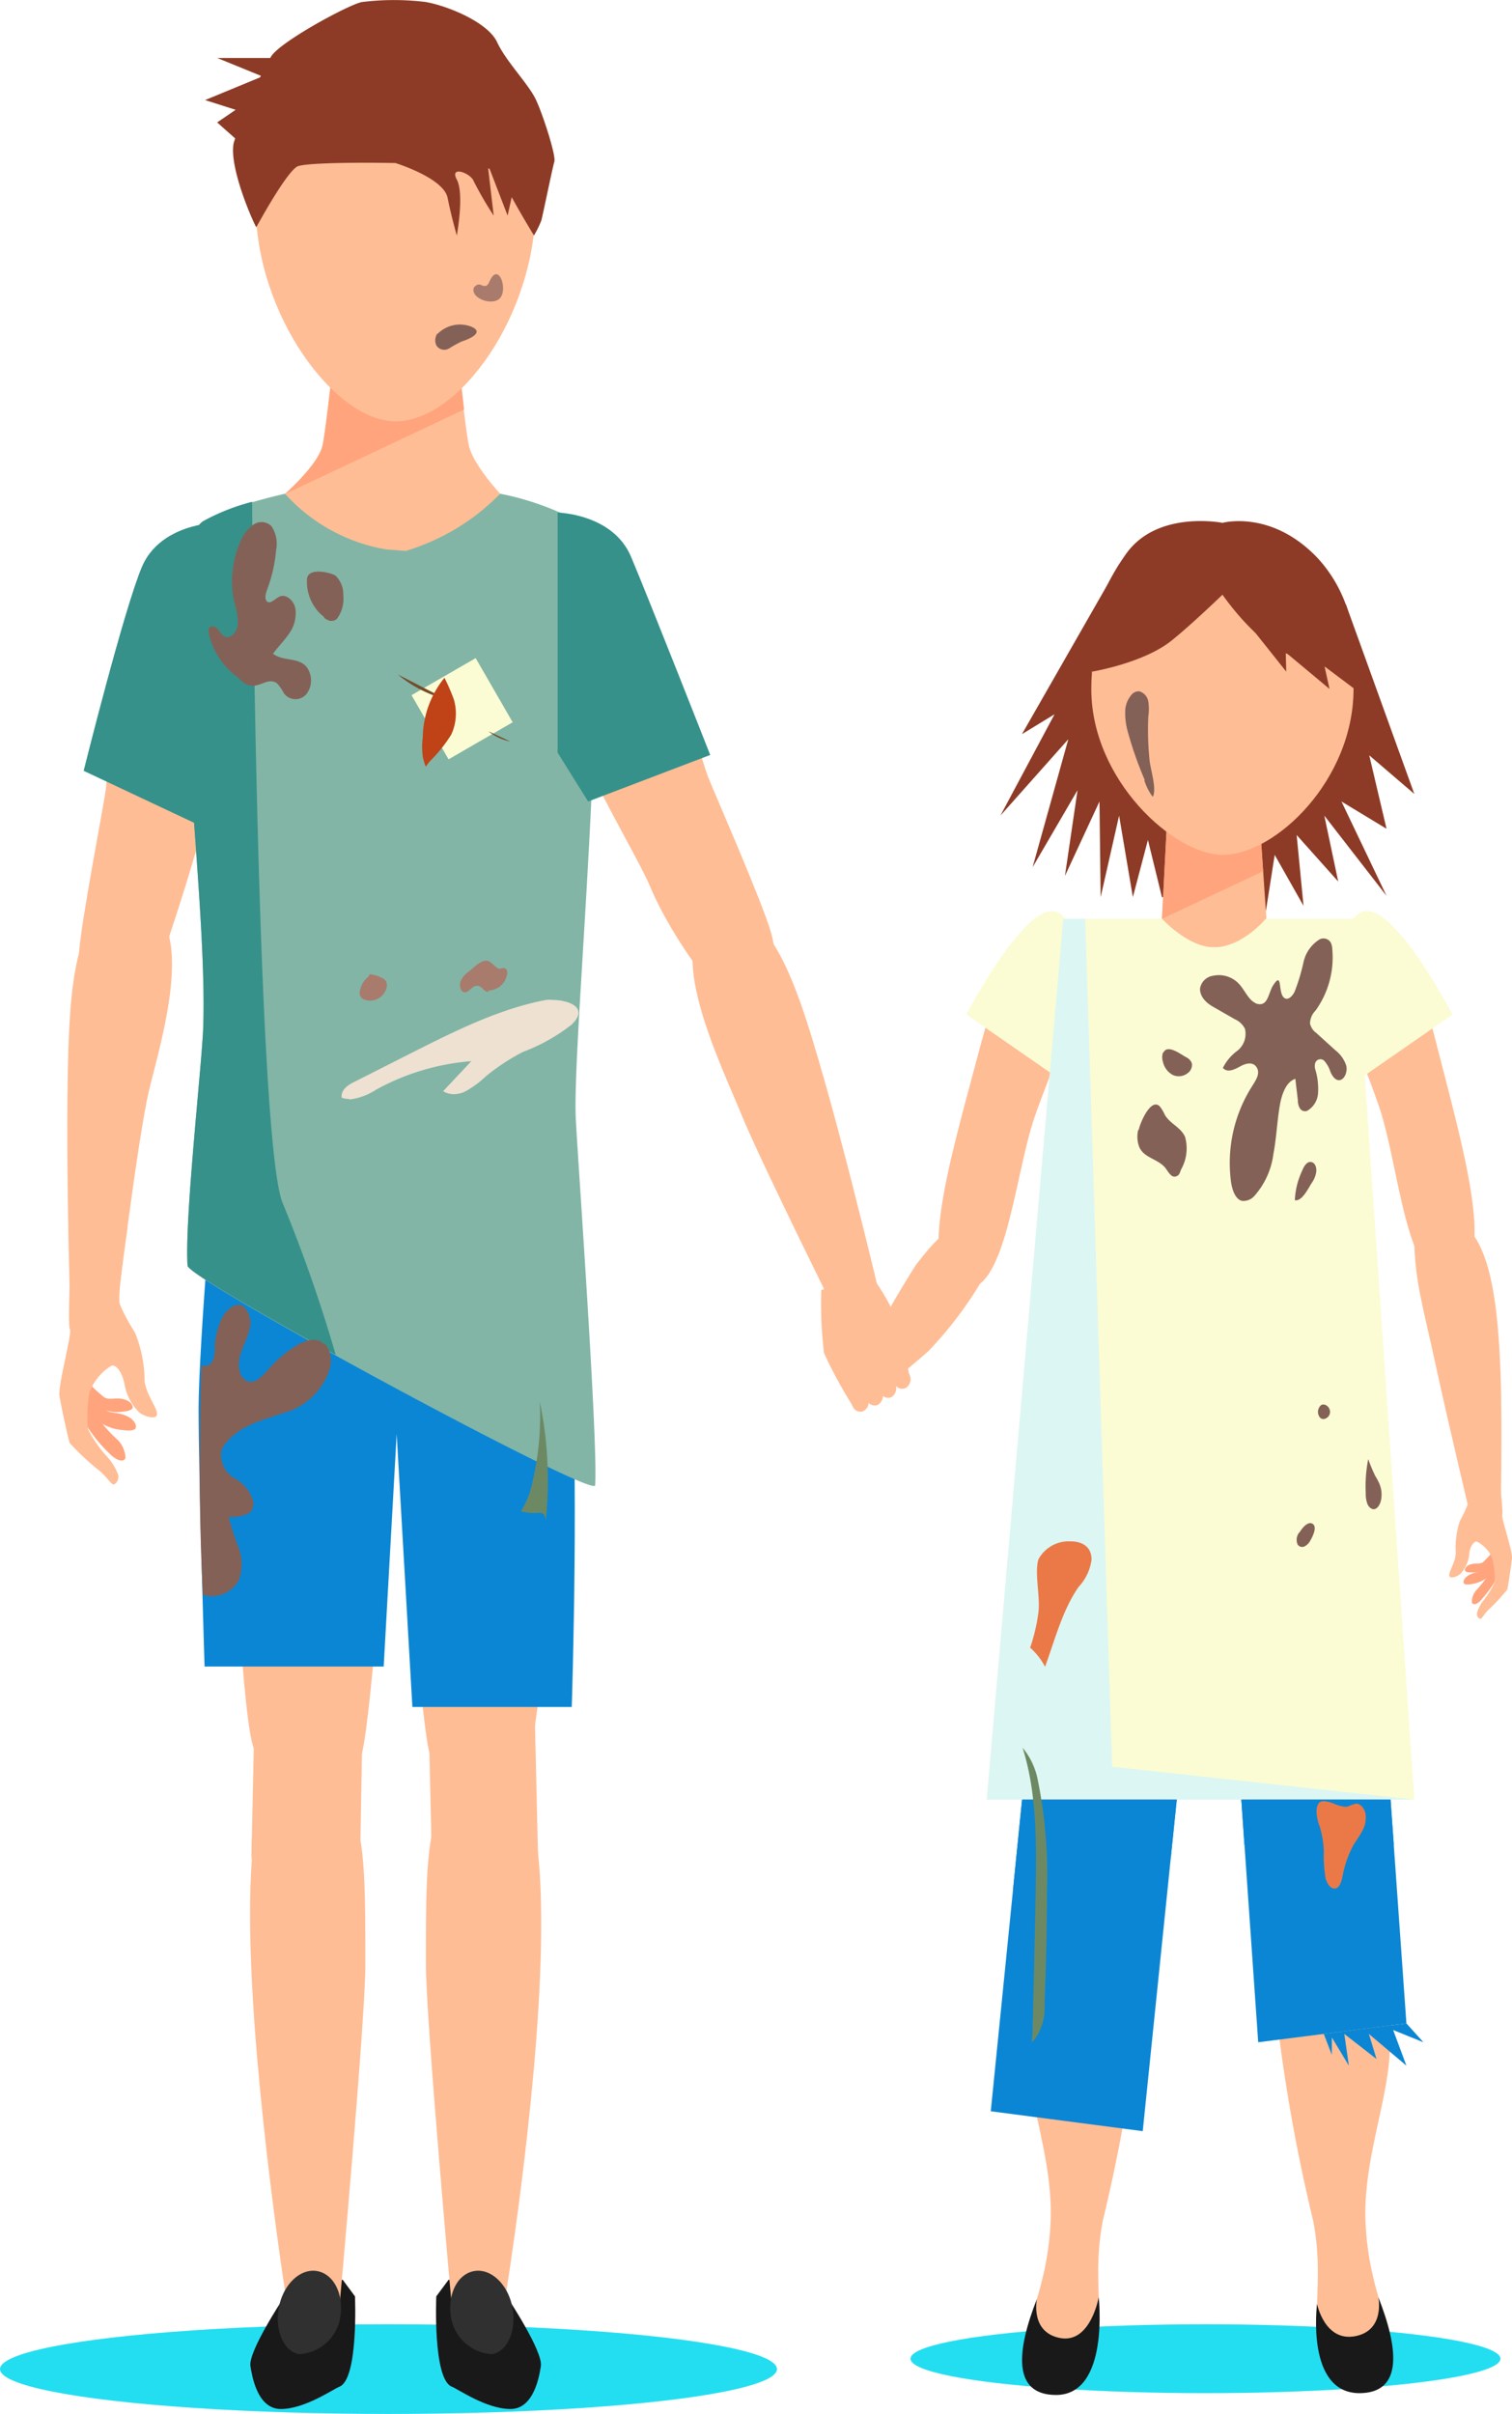 <svg id="Background" xmlns="http://www.w3.org/2000/svg" viewBox="0 0 116.41 185.74"><defs><style>.cls-1{fill:#23def1;}.cls-2{fill:#191919;}.cls-3{fill:#ffbd95;}.cls-4{fill:#ffa47c;}.cls-5{fill:#0b86d4;}.cls-6{fill:#82b5a6;}.cls-7{fill:#36918a;}.cls-8{fill:#8d3b26;}.cls-9{fill:#303030;}.cls-10{fill:#fbfcd4;}.cls-11{fill:#dcf6f3;}.cls-12{fill:#231f20;}.cls-13{fill:#754c29;}.cls-14{fill:none;}.cls-15{fill:#eee1d1;}.cls-16{fill:#a87b6d;}.cls-17{fill:#846157;}.cls-18{fill:#eb7948;}.cls-19{fill:#bf4317;}.cls-20{fill:#6d8963;}</style></defs><title>Dhanush illustration 3</title><ellipse class="cls-1" cx="92.81" cy="181.49" rx="22.71" ry="2.65"/><ellipse class="cls-1" cx="29.91" cy="182.29" rx="29.91" ry="3.45"/><path class="cls-2" d="M206.39,309.18s2.7,4.08,2.52,5.2c-.1.64-.49,3.31-2.35,3.3s-4-1.52-4.51-1.72c-1.47-.6-1.19-6.95-1.19-6.95l.95-1.28Z" transform="translate(-167.27 -132.32)"/><path class="cls-2" d="M189.07,309.18s-2.7,4.08-2.52,5.2c.11.64.49,3.31,2.35,3.3s4-1.52,4.51-1.72c1.47-.6,1.19-6.95,1.19-6.95l-.95-1.28Z" transform="translate(-167.27 -132.32)"/><path class="cls-3" d="M190.48,221c-5.56,0-5.62,4-5.47,16.85s1,27,1.8,29,7.45,1.82,8.22.66,2.7-27.74,2.7-31.9S196.53,221,190.48,221Z" transform="translate(-167.27 -132.32)"/><path class="cls-3" d="M193.2,276.93l-4.9-.12a1.8,1.8,0,0,1-1.67-1.88l.23-10.31a1.76,1.76,0,0,1,1.75-1.78l4.9.12a1.8,1.8,0,0,1,1.67,1.88L195,275.15A1.76,1.76,0,0,1,193.2,276.93Z" transform="translate(-167.27 -132.32)"/><path class="cls-3" d="M190.09,269c-1.7,0-3.78.4-3.55,12.34s2.86,28.51,2.86,28.51h4s2-22.11,2-26.35C195.4,273.88,195.45,269,190.09,269Z" transform="translate(-167.27 -132.32)"/><path class="cls-3" d="M182.73,173.7c-2.62-.53-5.32,2.55-6.19,8.24s-.93,9.66-1.13,11.15-1.94,10.31-2.07,12.73.87,4.79,3,5.18c1.75.32,3.1-4,4.41-8S189.79,175.14,182.73,173.7Z" transform="translate(-167.27 -132.32)"/><path class="cls-3" d="M177.23,201.77c-2.17-.05-4,1.24-4.54,8.26s0,23.46,0,23.46l3.52.08s1.66-13.75,2.56-17.46S182.93,201.89,177.23,201.77Z" transform="translate(-167.27 -132.32)"/><path class="cls-3" d="M205,221c5.56,0,5.37,4.68,5.22,17.49s-1.45,26.76-2.22,28.76-6.78,1.45-7.55.29-2.7-27.74-2.7-31.9S198.93,221,205,221Z" transform="translate(-167.27 -132.32)"/><path class="cls-3" d="M210.44,175.17c2.42-1.24,5.71,1.06,7.81,6.39s3,9.2,3.56,10.6,4.15,9.57,4.82,11.91.22,4.92-1.72,5.86c-1.62.79-6-5.58-7.58-9.38C215.56,196.34,203.94,178.49,210.44,175.17Z" transform="translate(-167.27 -132.32)"/><path class="cls-3" d="M222.37,202.9c2-.78,4.13-.15,6.51,6.53s6.21,22.94,6.21,22.94l-3.32,1.26s-6-12.06-7.45-15.63S218,204.53,222.37,202.9Z" transform="translate(-167.27 -132.32)"/><path class="cls-3" d="M202.25,276.93l4.78-.12a1.78,1.78,0,0,0,1.66-1.86l-.24-10.34a1.75,1.75,0,0,0-1.73-1.77l-4.78.12a1.78,1.78,0,0,0-1.66,1.86l.23,10.34A1.75,1.75,0,0,0,202.25,276.93Z" transform="translate(-167.27 -132.32)"/><path class="cls-3" d="M205.37,269c1.7,0,3.78,1.12,3.55,13.06s-2.86,27.79-2.86,27.79h-4s-2-22.11-2-26.35C200.06,273.88,200,269,205.37,269Z" transform="translate(-167.27 -132.32)"/><path class="cls-3" d="M203.36,166.56c-.31-1.5-1.08-8.9-1.08-8.9h-9.1s-.77,7.4-1.08,8.9-2.89,3.75-2.89,3.75a10.58,10.58,0,0,0,8.52,4.53c4.77,0,8.05-4.53,8.05-4.53S203.67,168.06,203.36,166.56Z" transform="translate(-167.27 -132.32)"/><path class="cls-4" d="M203,163.81c-.19-1.6-.4-3.45-.53-4.72l-4.16-1.43h-5.1s-.77,7.4-1.08,8.9-2.89,3.76-2.89,3.76L203,163.83Z" transform="translate(-167.27 -132.32)"/><path class="cls-3" d="M208.5,148.14c0,8.32-5.82,16.6-10.77,16.6-4.73,0-10.77-8.28-10.77-16.6s4.82-15,10.77-15S208.5,139.83,208.5,148.14Z" transform="translate(-167.27 -132.32)"/><path class="cls-5" d="M184,219.28s-1.44,16.35-1.44,21.48.46,19.79.46,19.79h13.79l1-17.89,1.21,21h12.27s.63-19.46-.18-28.19c-.44-4.78,0-16.15,0-16.15Z" transform="translate(-167.27 -132.32)"/><path class="cls-6" d="M211.53,172.31a21.56,21.56,0,0,0-5.75-2,17,17,0,0,1-7.27,4.4l-1.54-.12a13.55,13.55,0,0,1-7.76-4.28s-4.52,1-6.3,2.15c-3.6,2.35.44,27.9,0,39.07-.11,2.84-1.44,14.68-1.2,18.2.07,1.05,31.31,17.93,31.38,16.88.24-3.52-1.45-26.63-1.5-28.48C211.37,210.63,215.12,174.66,211.53,172.31Z" transform="translate(-167.27 -132.32)"/><path class="cls-7" d="M183.84,172.55s-4.25.08-5.65,3.4-4.48,15.68-4.48,15.68L183,196l2-3.76Z" transform="translate(-167.27 -132.32)"/><path class="cls-7" d="M210.2,171.76s4.25.08,5.65,3.39,6.1,15.26,6.1,15.26l-9.4,3.58-2.35-3.76Z" transform="translate(-167.27 -132.32)"/><path class="cls-8" d="M187,149.81c-.48-.9-2.09-4.75-1.74-6.48a35,35,0,0,1,2.87-6.64c.63-1.13,6.22-4.15,7.06-4.22a20.13,20.13,0,0,1,4.83,0c1.75.3,4.82,1.58,5.52,3.09s2.44,3.24,3,4.45,1.55,4.3,1.41,4.75-.91,4.22-1,4.52a7.79,7.79,0,0,1-.57,1.16s-2.51-4.1-2.58-4.85-14.75-1-15.66-.45S187,149.81,187,149.81Z" transform="translate(-167.27 -132.32)"/><path class="cls-9" d="M193.4,310.94a3.4,3.4,0,0,1-3.09,2.52c-1.3-.22-1.95-2.08-1.52-3.83s1.8-2.89,3.08-2.52S193.82,309.18,193.4,310.94Z" transform="translate(-167.27 -132.32)"/><path class="cls-9" d="M202.06,310.94a3.4,3.4,0,0,0,3.09,2.52c1.3-.22,1.95-2.08,1.52-3.83s-1.8-2.89-3.08-2.52S201.64,309.18,202.06,310.94Z" transform="translate(-167.27 -132.32)"/><path class="cls-4" d="M174.2,239.33a17.89,17.89,0,0,0,.92,2.5,11.11,11.11,0,0,0,1.25,1.32,2.14,2.14,0,0,1,.56,1.37c-.23.43-.89,0-1.2-.33a11.84,11.84,0,0,1-1.38-1.57,11,11,0,0,1-1.3-2.29C173,239.85,174.2,239.33,174.2,239.33Z" transform="translate(-167.27 -132.32)"/><path class="cls-4" d="M173.87,238.75a15,15,0,0,0,1.44,2c.38.31.7.22,1.27.37s1.07.45,1.15.91-.67.36-1.07.32a3.79,3.79,0,0,1-1.83-.67,9.59,9.59,0,0,1-1.74-1.66C172.9,239.57,173.87,238.75,173.87,238.75Z" transform="translate(-167.27 -132.32)"/><path class="cls-4" d="M173.83,238.45a12.24,12.24,0,0,0,1.47,1.39c.36.19.61.07,1.1.09s.95.21,1.07.57-.5.41-.84.45a3,3,0,0,1-1.61-.26,7.67,7.67,0,0,1-1.67-1.1C173.14,239.28,173.83,238.45,173.83,238.45Z" transform="translate(-167.27 -132.32)"/><path class="cls-3" d="M179.35,241.2c-.08.3-.78.19-1.3-.15a3.93,3.93,0,0,1-1.19-2.21c-.11-.65-.53-1.54-1-1.44a4,4,0,0,0-1.7,2.06,9.81,9.81,0,0,0-.1,2.86,9.64,9.64,0,0,0,1.38,2,4.28,4.28,0,0,1,.92,1.46.67.67,0,0,1-.29.75c-.18.15-.62-.68-1.29-1.16a20.11,20.11,0,0,1-2.13-2c-.09-.13-.66-2.8-.8-3.61s1-4.89.8-5.18.11-6.47.11-6.47l4.33-1.32s-.83,5.22-.59,5.9a14,14,0,0,0,1.15,2.14,9.75,9.75,0,0,1,.75,3.76C178.56,239.74,179.47,240.74,179.35,241.2Z" transform="translate(-167.27 -132.32)"/><path class="cls-3" d="M237,239.12h0a.63.63,0,0,1-.87-.38l-1.2-2.94a.78.78,0,0,1,.31-1h0a.63.63,0,0,1,.86.38l1.21,2.95A.79.79,0,0,1,237,239.12Z" transform="translate(-167.27 -132.32)"/><path class="cls-3" d="M235.9,239.82h0a.65.65,0,0,1-.87-.39l-1.2-2.94a.79.79,0,0,1,.31-1h0a.65.65,0,0,1,.87.39l1.2,2.94A.81.81,0,0,1,235.9,239.82Z" transform="translate(-167.27 -132.32)"/><path class="cls-3" d="M234.84,240.42h0A.63.63,0,0,1,234,240l-1.21-2.94a.81.81,0,0,1,.31-1h0a.64.64,0,0,1,.87.39l1.2,2.94A.79.79,0,0,1,234.84,240.42Z" transform="translate(-167.27 -132.32)"/><path class="cls-3" d="M233.77,240.88h0a.62.62,0,0,1-.86-.38l-1.21-2.94a.81.81,0,0,1,.31-1h0a.64.64,0,0,1,.87.38l1.2,2.95A.77.77,0,0,1,233.77,240.88Z" transform="translate(-167.27 -132.32)"/><path class="cls-3" d="M230.5,231.58a32.45,32.45,0,0,0,.21,4.85,35,35,0,0,0,2.38,4.33s.6-1.67,1.36-1.93,2.81-.7,2.81-.7a26.73,26.73,0,0,0-1.26-4.95,17,17,0,0,0-1.66-2.72Z" transform="translate(-167.27 -132.32)"/><polygon class="cls-8" points="21.78 4.46 16.72 4.46 20.2 5.88 15.79 7.7 18.14 8.45 16.72 9.42 18.24 10.77 21.78 4.46"/><path class="cls-8" d="M197.73,144.87s3.69,1.14,4,2.67.71,2.9.71,2.9.59-3.19,0-4.3,1.07-.51,1.3.12a26.73,26.73,0,0,0,1.54,2.65l-.47-4,1.54,4,.59-2.65-1.2-4.88Z" transform="translate(-167.27 -132.32)"/><path class="cls-7" d="M189.05,224.93c-2-4.6-2.37-54-2.37-54a16.27,16.27,0,0,0-3.77,1.49c-3.6,2.35.44,27.9,0,39.07-.11,2.84-1.44,14.68-1.2,18.2,0,.43,5.24,3.49,11.41,6.89h0A113.79,113.79,0,0,0,189.05,224.93Z" transform="translate(-167.27 -132.32)"/><polygon class="cls-8" points="86.16 43.42 78.68 56.49 81.19 54.96 77.02 62.76 82.25 56.88 79.5 66.73 82.96 60.8 81.99 67.4 84.65 61.67 84.74 69.03 86.16 62.76 87.22 69.03 88.38 64.63 89.46 69.03 97.46 70.11 98.14 65.78 100.36 69.7 99.83 64.25 103.03 67.83 101.96 62.76 106.75 68.93 103.28 61.67 106.75 63.77 105.42 58.12 108.89 61.09 103.62 46.5 86.16 43.42"/><polygon class="cls-3" points="97.65 72.89 89.35 72.89 89.87 62.76 96.96 62.76 97.65 72.89"/><path class="cls-3" d="M265.7,279.1a4.16,4.16,0,0,1,7.22.5c1.32,2.5,1.58,7.6,1.32,11.06-.28,3.75-2,8.1-1.84,12.53s1.63,7.41,1.73,8.45-1.12,2.07-2.5,2.29a2.37,2.37,0,0,1-2.92-2.3c-.21-2.18.36-4.84-.34-8.44A131.58,131.58,0,0,1,265.75,289C264.78,281.48,265.7,279.1,265.7,279.1Z" transform="translate(-167.27 -132.32)"/><path class="cls-3" d="M272.81,278.76a3.36,3.36,0,0,1-2.48,3.14c-1.27.25-3,.5-3.77-.83-2-3.49-4.47-21.77-4.47-21.77s-1-9.11,2.46-10,8.13-.77,8.81,5.48S273.14,272.91,272.81,278.76Z" transform="translate(-167.27 -132.32)"/><path class="cls-3" d="M254.87,279.1a4.16,4.16,0,0,0-7.23.5c-1.31,2.5-1.57,7.6-1.32,11,.28,3.76,2,8.1,1.84,12.54s-1.64,7.41-1.74,8.44,1.13,2.07,2.5,2.3a2.38,2.38,0,0,0,2.93-2.31c.2-2.17-.37-4.83.34-8.43A132.93,132.93,0,0,0,254.8,289C255.78,281.48,254.87,279.1,254.87,279.1Z" transform="translate(-167.27 -132.32)"/><path class="cls-3" d="M247.75,278.76a3.35,3.35,0,0,0,2.48,3.13c1.27.26,3,.51,3.77-.82,2-3.5,4.46-21.77,4.46-21.77s1-9.11-2.45-10-8.12-.77-8.82,5.47S247.42,272.91,247.75,278.76Z" transform="translate(-167.27 -132.32)"/><path class="cls-3" d="M271.43,204.36c3.62-1.9,4.52.81,6.6,8.93s4.5,16.58,1,17.44-4-8.62-5.57-13.22S268.53,205.9,271.43,204.36Z" transform="translate(-167.27 -132.32)"/><path class="cls-3" d="M276.15,227.89c.1,3.2.65,4.83,1.69,9.62s2.77,12,2.77,12l2.19-.52s.15-6.64,0-10.94c-.17-4.64-.61-8.36-1.92-10.45C278.7,224.11,276.15,227.89,276.15,227.89Z" transform="translate(-167.27 -132.32)"/><path class="cls-3" d="M249.11,205.12c-3.59-1.93-4.52.77-6.68,8.87s-4.64,16.53-1.19,17.43,4.11-8.58,5.69-13.17S252,206.69,249.11,205.12Z" transform="translate(-167.27 -132.32)"/><path class="cls-10" d="M248.59,202.47c-2.4-.79-6.92,7.91-6.92,7.91l7.88,5.46S251.59,203.47,248.59,202.47Z" transform="translate(-167.27 -132.32)"/><polygon class="cls-4" points="96.96 62.76 97.25 67.04 89.46 70.7 89.87 62.76 96.96 62.76"/><path class="cls-10" d="M272.18,202.47c2.41-.79,6.92,7.91,6.92,7.91l-7.87,5.46S269.18,203.47,272.18,202.47Z" transform="translate(-167.27 -132.32)"/><path class="cls-10" d="M276.16,270.78H243.24l5.9-67.77h7.59s2,2.2,4,2.2c2.19,0,4-2.2,4-2.2h6.79Z" transform="translate(-167.27 -132.32)"/><path class="cls-3" d="M271.48,185.33c0,7-6,12.77-10.09,12.77-3.69,0-10.1-5.72-10.1-12.77s4.52-12.78,10.1-12.78S271.48,178.28,271.48,185.33Z" transform="translate(-167.27 -132.32)"/><path class="cls-8" d="M261.39,178.08s2.45,3.56,4.79,4.48a32.85,32.85,0,0,0,5.23,1.44,10.65,10.65,0,0,0-2.64-8.68c-3.57-3.82-7.38-2.77-7.38-2.77s-5-1-7.41,2.37c-3.75,5.27-2.63,9.08-2.63,9.08s3.92-.65,6.08-2.36C258.9,180.48,261.39,178.08,261.39,178.08Z" transform="translate(-167.27 -132.32)"/><path class="cls-2" d="M268.67,309.59s-.88,6.85,3.25,6.87c3.43,0,3-3.51,1.47-7.38,0,0,.54,2.57-1.8,3S268.67,309.59,268.67,309.59Z" transform="translate(-167.27 -132.32)"/><path class="cls-2" d="M251.86,309.08s.85,7.51-3.28,7.52c-3.44,0-3-3.51-1.48-7.38,0,0-.54,2.57,1.8,3S251.86,309.08,251.86,309.08Z" transform="translate(-167.27 -132.32)"/><path class="cls-3" d="M241.35,226.71c-1.33.13-2.26,1.29-3.53,2.89a71.82,71.82,0,0,0-4.13,7.37l1.4,2.37s2.26-1.82,3.66-3.06a29.56,29.56,0,0,0,4.72-6.5A2.64,2.64,0,0,0,241.35,226.71Z" transform="translate(-167.27 -132.32)"/><polygon class="cls-11" points="83.55 70.7 85.62 135.94 108.89 138.47 75.97 138.47 81.86 70.7 83.55 70.7"/><path class="cls-4" d="M282.14,252.12a11.62,11.62,0,0,1-.49,1.68,7.27,7.27,0,0,1-.76.92,1.41,1.41,0,0,0-.3.92c.16.27.57,0,.76-.27a8.82,8.82,0,0,0,.84-1.09,8.22,8.22,0,0,0,.75-1.57C283,252.39,282.14,252.12,282.14,252.12Z" transform="translate(-167.27 -132.32)"/><path class="cls-4" d="M282.34,251.72a11,11,0,0,1-.86,1.36c-.24.21-.45.18-.81.3s-.69.35-.72.65.46.2.71.16a2.59,2.59,0,0,0,1.17-.53,6.76,6.76,0,0,0,1.07-1.18C283,252.21,282.34,251.72,282.34,251.72Z" transform="translate(-167.27 -132.32)"/><path class="cls-4" d="M282.35,251.52a8.6,8.6,0,0,1-.9,1c-.23.15-.4.08-.72.12s-.61.18-.67.43.34.24.56.24a2.07,2.07,0,0,0,1.05-.24,5.26,5.26,0,0,0,1-.8C282.83,252,282.35,251.52,282.35,251.52Z" transform="translate(-167.27 -132.32)"/><path class="cls-3" d="M278.86,253.6c.06.19.52.08.84-.17a2.65,2.65,0,0,0,.69-1.5c0-.43.28-1,.57-1a2.53,2.53,0,0,1,1.19,1.26,6,6,0,0,1,.19,1.87,6.71,6.71,0,0,1-.81,1.35,2.74,2.74,0,0,0-.54,1,.41.41,0,0,0,.22.47c.12.09.37-.47.79-.82a13.58,13.58,0,0,0,1.31-1.43c.05-.09.31-1.86.37-2.4s-.84-3.14-.75-3.34-.35-4.22-.35-4.22L279.4,244a23.66,23.66,0,0,1,.94,3.89,9.31,9.31,0,0,1-.67,1.45,6.53,6.53,0,0,0-.32,2.49C279.31,252.6,278.76,253.3,278.86,253.6Z" transform="translate(-167.27 -132.32)"/><polygon class="cls-8" points="94.41 45.88 99.03 51.68 98.99 50.2 102.36 53.01 101.98 51.28 105.55 53.96 103.94 50.3 94.41 45.88"/><polygon class="cls-5" points="78.69 138.47 76.28 162.45 87.98 163.98 90.6 138.47 78.69 138.47"/><polygon class="cls-5" points="95.57 138.47 96.87 157.14 108.28 155.69 107.06 138.47 95.57 138.47"/><polygon class="cls-5" points="101.92 156.5 102.54 158.11 102.54 156.77 103.85 158.94 103.5 156.5 105.98 158.43 105.39 156.5 108.28 158.94 107.26 156.2 109.59 157.14 108.28 155.69 101.92 156.5"/><polygon class="cls-5" points="90.6 138.47 78.69 138.47 77.99 145.44 90.14 142.93 90.6 138.47"/><polygon class="cls-5" points="95.57 138.47 95.81 141.95 107.31 141.95 107.06 138.47 95.57 138.47"/><rect class="cls-10" x="200" y="184" width="5.7" height="5.7" transform="translate(-233.52 -5.86) rotate(-30)"/><line class="cls-12" x1="31.69" y1="53.49" x2="28.74" y2="53.01"/><line class="cls-12" x1="34.54" y1="58.42" x2="34.54" y2="60.1"/><line class="cls-12" x1="36.63" y1="50.63" x2="37.13" y2="48.24"/><line class="cls-12" x1="39.48" y1="55.57" x2="41.13" y2="55.57"/><path class="cls-13" d="M201.65,186.14a9.57,9.57,0,0,1-3.75-1.92" transform="translate(-167.27 -132.32)"/><path class="cls-13" d="M204.88,188.59a3.84,3.84,0,0,0,1.67.78" transform="translate(-167.27 -132.32)"/><path class="cls-14" d="M260.36,219.34l2.16-.12" transform="translate(-167.27 -132.32)"/><path class="cls-15" d="M194.16,216.88a1.69,1.69,0,0,1-.58-.1c-.08-.56.43-.94.86-1.16l4.37-2.21c3.41-1.72,6.85-3.46,10.5-4.15a2.27,2.27,0,0,1,.48,0c1.14,0,2.9.52,1.5,1.89a14,14,0,0,1-3.76,2.11,16.11,16.11,0,0,0-2.88,1.9,7.63,7.63,0,0,1-1.52,1.12,2,2,0,0,1-.93.23,1.49,1.49,0,0,1-.81-.23l2.17-2.31a18.18,18.18,0,0,0-7.31,2.18,4.76,4.76,0,0,1-2.09.77" transform="translate(-167.27 -132.32)"/><path class="cls-16" d="M204.48,208.49a1.48,1.48,0,0,0,1.78-1c.08-.21.11-.51-.06-.63s-.33,0-.5,0-.52-.45-.82-.58-.7.11-1,.36l-.58.49a1.62,1.62,0,0,0-.58.73c-.1.32,0,.77.32.81s.6-.54,1-.5.6.63.89.43l-.41-.14Z" transform="translate(-167.27 -132.32)"/><path class="cls-16" d="M195.68,207.43a1.84,1.84,0,0,0-.69,1.08.75.75,0,0,0,0,.42.57.57,0,0,0,.31.3,1.32,1.32,0,0,0,1.71-.83.7.7,0,0,0,0-.53.55.55,0,0,0-.27-.27,2.51,2.51,0,0,0-1-.32l-.11.15Z" transform="translate(-167.27 -132.32)"/><path class="cls-16" d="M203.83,154.38a.39.39,0,0,1,.47-.14.57.57,0,0,0,.38.08c.17-.06.25-.29.34-.47.65-1.29,1.34.67.77,1.38s-2.45,0-2-.85Z" transform="translate(-167.27 -132.32)"/><path class="cls-17" d="M192.27,235.79c-.58-.65-1.52-.35-2.22.09a9.5,9.5,0,0,0-2.15,1.83c-.45.51-1,1.12-1.6.88s-.74-1.12-.58-1.82.52-1.29.71-2a1.82,1.82,0,0,0-.39-1.92c-.66-.44-1.45.31-1.79,1.12a6,6,0,0,0-.45,2,2.2,2.2,0,0,1-.2,1.13.71.71,0,0,1-.81.29c-.23,5.88-.19,11.78.1,17.65a2.38,2.38,0,0,0,2.76-1.12,3.64,3.64,0,0,0,0-2.5,21.52,21.52,0,0,1-.78-2.39,3.09,3.09,0,0,0,1.34-.18,1,1,0,0,0,.38-.24,1,1,0,0,0,.16-.8,2.88,2.88,0,0,0-1.46-1.76,2.14,2.14,0,0,1-1-2,1.77,1.77,0,0,1,.43-.77c1.14-1.33,2.8-1.69,4.31-2.22a5.1,5.1,0,0,0,3.6-3.34,2.21,2.21,0,0,0-.31-2Z" transform="translate(-167.27 -132.32)"/><path class="cls-17" d="M263.94,209.5c-.5-.21-.77-.85-1.14-1.31a2.12,2.12,0,0,0-2.14-.79,1.18,1.18,0,0,0-1,1c0,.67.54,1.13,1.05,1.41l1.64.94a1.56,1.56,0,0,1,.77.73,1.66,1.66,0,0,1-.56,1.67,3.7,3.7,0,0,0-1.14,1.34c.34.39.89.13,1.32-.11s1-.4,1.29.08-.09,1-.38,1.47a11,11,0,0,0-1.62,7.2c.08.66.31,1.44.85,1.59a1.13,1.13,0,0,0,1-.42,6,6,0,0,0,1.43-3.19c.23-1.2.28-2.44.48-3.65.14-.89.48-1.9,1.21-2.13.06.54.13,1.09.19,1.63,0,.33.11.71.36.82a.46.46,0,0,0,.38,0,1.69,1.69,0,0,0,.82-1.41,5.12,5.12,0,0,0-.22-1.78.88.88,0,0,1,0-.48.42.42,0,0,1,.7-.16,2.29,2.29,0,0,1,.47.84c.13.3.33.6.6.64.44.06.74-.6.62-1.11a2.45,2.45,0,0,0-.83-1.18l-1.49-1.35a1.18,1.18,0,0,1-.47-.72,1.45,1.45,0,0,1,.43-1,7,7,0,0,0,1.28-4.76,1.15,1.15,0,0,0-.13-.49.65.65,0,0,0-.86-.21,2.76,2.76,0,0,0-1.23,1.78,14.91,14.91,0,0,1-.68,2.24c-.16.33-.49.67-.77.49-.55-.33-.12-2.14-.87-1-.41.62-.39,1.8-1.41,1.38Z" transform="translate(-167.27 -132.32)"/><path class="cls-17" d="M254.9,219.26a2.24,2.24,0,0,0,.08,1.31c.37.86,1.41.9,2,1.6.23.3.45.75.78.68s.34-.31.44-.54a3.29,3.29,0,0,0,.31-2.51c-.33-.75-1.15-1-1.56-1.7a3.09,3.09,0,0,0-.38-.64c-.68-.71-1.52,1.24-1.63,1.8Z" transform="translate(-167.27 -132.32)"/><path class="cls-17" d="M267.52,222.41c.13-.34.37-.73.69-.68s.43.42.4.75a2,2,0,0,1-.36.88c-.28.44-.75,1.42-1.29,1.31a5.92,5.92,0,0,1,.56-2.26Z" transform="translate(-167.27 -132.32)"/><path class="cls-17" d="M192.2,179.84c.31.24.64.38,1,.11a2.61,2.61,0,0,0,.5-1.86,2,2,0,0,0-.6-1.48c-.36-.23-2.05-.65-2.19.21a3.44,3.44,0,0,0,1.34,3Z" transform="translate(-167.27 -132.32)"/><path class="cls-17" d="M272.42,247.19a2.26,2.26,0,0,0,.12.83c.1.25.32.46.55.42s.42-.34.49-.63a2.15,2.15,0,0,0-.09-1.28,5,5,0,0,0-.34-.65,12.12,12.12,0,0,1-.54-1.29,10.71,10.71,0,0,0-.19,2.6Z" transform="translate(-167.27 -132.32)"/><path class="cls-17" d="M267.31,250.22a.91.91,0,0,0-.14.93.41.41,0,0,0,.53.16,1,1,0,0,0,.44-.43c.18-.3.57-1.07.19-1.31s-.85.39-1,.65Z" transform="translate(-167.27 -132.32)"/><path class="cls-17" d="M256.81,213.3a1.17,1.17,0,0,0,0,.74,1.51,1.51,0,0,0,.77,1,1.11,1.11,0,0,0,1.12-.14.78.78,0,0,0,.33-.77.88.88,0,0,0-.47-.48c-.39-.21-1.4-1-1.71-.35Z" transform="translate(-167.27 -132.32)"/><path class="cls-17" d="M269,240.43c.3-.16.7.18.67.57s-.48.65-.75.42a.69.69,0,0,1,.08-1Z" transform="translate(-167.27 -132.32)"/><path class="cls-17" d="M183.35,181.09a.74.74,0,0,1,0-.39c.11-.28.46-.22.66,0s.34.48.57.6c.44.2.91-.33,1-.89a4.66,4.66,0,0,0-.25-1.65,7.57,7.57,0,0,1,.48-4.84,2.84,2.84,0,0,1,1-1.25,1.08,1.08,0,0,1,1.37.15,2.44,2.44,0,0,1,.35,1.81,11.56,11.56,0,0,1-.69,3.05c-.12.31-.23.74,0,.93s.58-.18.88-.35c.52-.31,1.18.23,1.3.92a2.71,2.71,0,0,1-.52,1.93c-.37.54-.84,1-1.21,1.51.77.6,1.91.25,2.57,1a1.74,1.74,0,0,1,0,2.11,1.1,1.1,0,0,1-1.74-.08,3.79,3.79,0,0,0-.49-.72c-.59-.5-1.26.16-1.86.15s-.76-.25-1.21-.66a5.61,5.61,0,0,1-2.2-3.3Z" transform="translate(-167.27 -132.32)"/><path class="cls-17" d="M255.41,192.35a28.33,28.33,0,0,1-1.3-3.69,5.19,5.19,0,0,1-.21-1.56,2,2,0,0,1,.52-1.36.69.69,0,0,1,.6-.22,1,1,0,0,1,.66.78,4,4,0,0,1,0,1.14,23,23,0,0,0,.09,3.32c.06.73.59,2.29.25,2.87a4,4,0,0,1-.65-1.28Z" transform="translate(-167.27 -132.32)"/><path class="cls-17" d="M200.93,158a.92.92,0,0,0-.05.92.72.72,0,0,0,1,.19,8.76,8.76,0,0,1,.95-.52c.49-.15,1.81-.69.71-1.14a2.42,2.42,0,0,0-2.57.55Z" transform="translate(-167.27 -132.32)"/><path class="cls-18" d="M247.73,260.57a5.21,5.21,0,0,0-1.15-1.47,13.74,13.74,0,0,0,.64-2.73c.15-1.22-.32-3,0-4.07a2.65,2.65,0,0,1,2.48-1.38c.86,0,1.61.39,1.61,1.4a3.8,3.8,0,0,1-1,2.11c-1.23,1.76-1.8,4-2.58,6.14" transform="translate(-167.27 -132.32)"/><path class="cls-19" d="M202,188.87a3.86,3.86,0,0,0,.21-2.74,16.31,16.31,0,0,0-.72-1.66,7.44,7.44,0,0,0-1.67,4.58,5.64,5.64,0,0,0,0,1.48,4.12,4.12,0,0,0,.23.78l.3-.4a11.1,11.1,0,0,0,1.62-2Z" transform="translate(-167.27 -132.32)"/><path class="cls-18" d="M270,277.63c-.31,0-.57-.4-.67-.78a10.6,10.6,0,0,1-.14-2.11,7.53,7.53,0,0,0-.3-1.84,3.71,3.71,0,0,1-.26-1.13c0-.66.23-.86.56-.86a2.62,2.62,0,0,1,.84.22,2.69,2.69,0,0,0,.81.21H271a3.59,3.59,0,0,1,.67-.24h0c.37,0,.68.4.74.84a2.1,2.1,0,0,1-.27,1.28c-.2.39-.46.72-.68,1.09a8.26,8.26,0,0,0-.83,2.39c-.08.38-.2.82-.51.92a.25.25,0,0,1-.12,0" transform="translate(-167.27 -132.32)"/><path class="cls-20" d="M207.38,248.61a4,4,0,0,0,1.3.12.52.52,0,0,1,.42.08.78.78,0,0,1,.19.52,29.85,29.85,0,0,0-.46-9.16,22.48,22.48,0,0,1-.77,7,8.25,8.25,0,0,1-.68,1.44Z" transform="translate(-167.27 -132.32)"/><path class="cls-20" d="M246,266.8c1.14,3.6,1.07,7.61,1,11.49q-.1,5.06-.23,10.1a7.31,7.31,0,0,1-.08,1.05,1.37,1.37,0,0,0,.23-.19,4.22,4.22,0,0,0,.77-2.75c.12-2.89.18-5.79.19-8.68a37,37,0,0,0-.7-8.49A5.53,5.53,0,0,0,246,266.8Z" transform="translate(-167.27 -132.32)"/></svg>